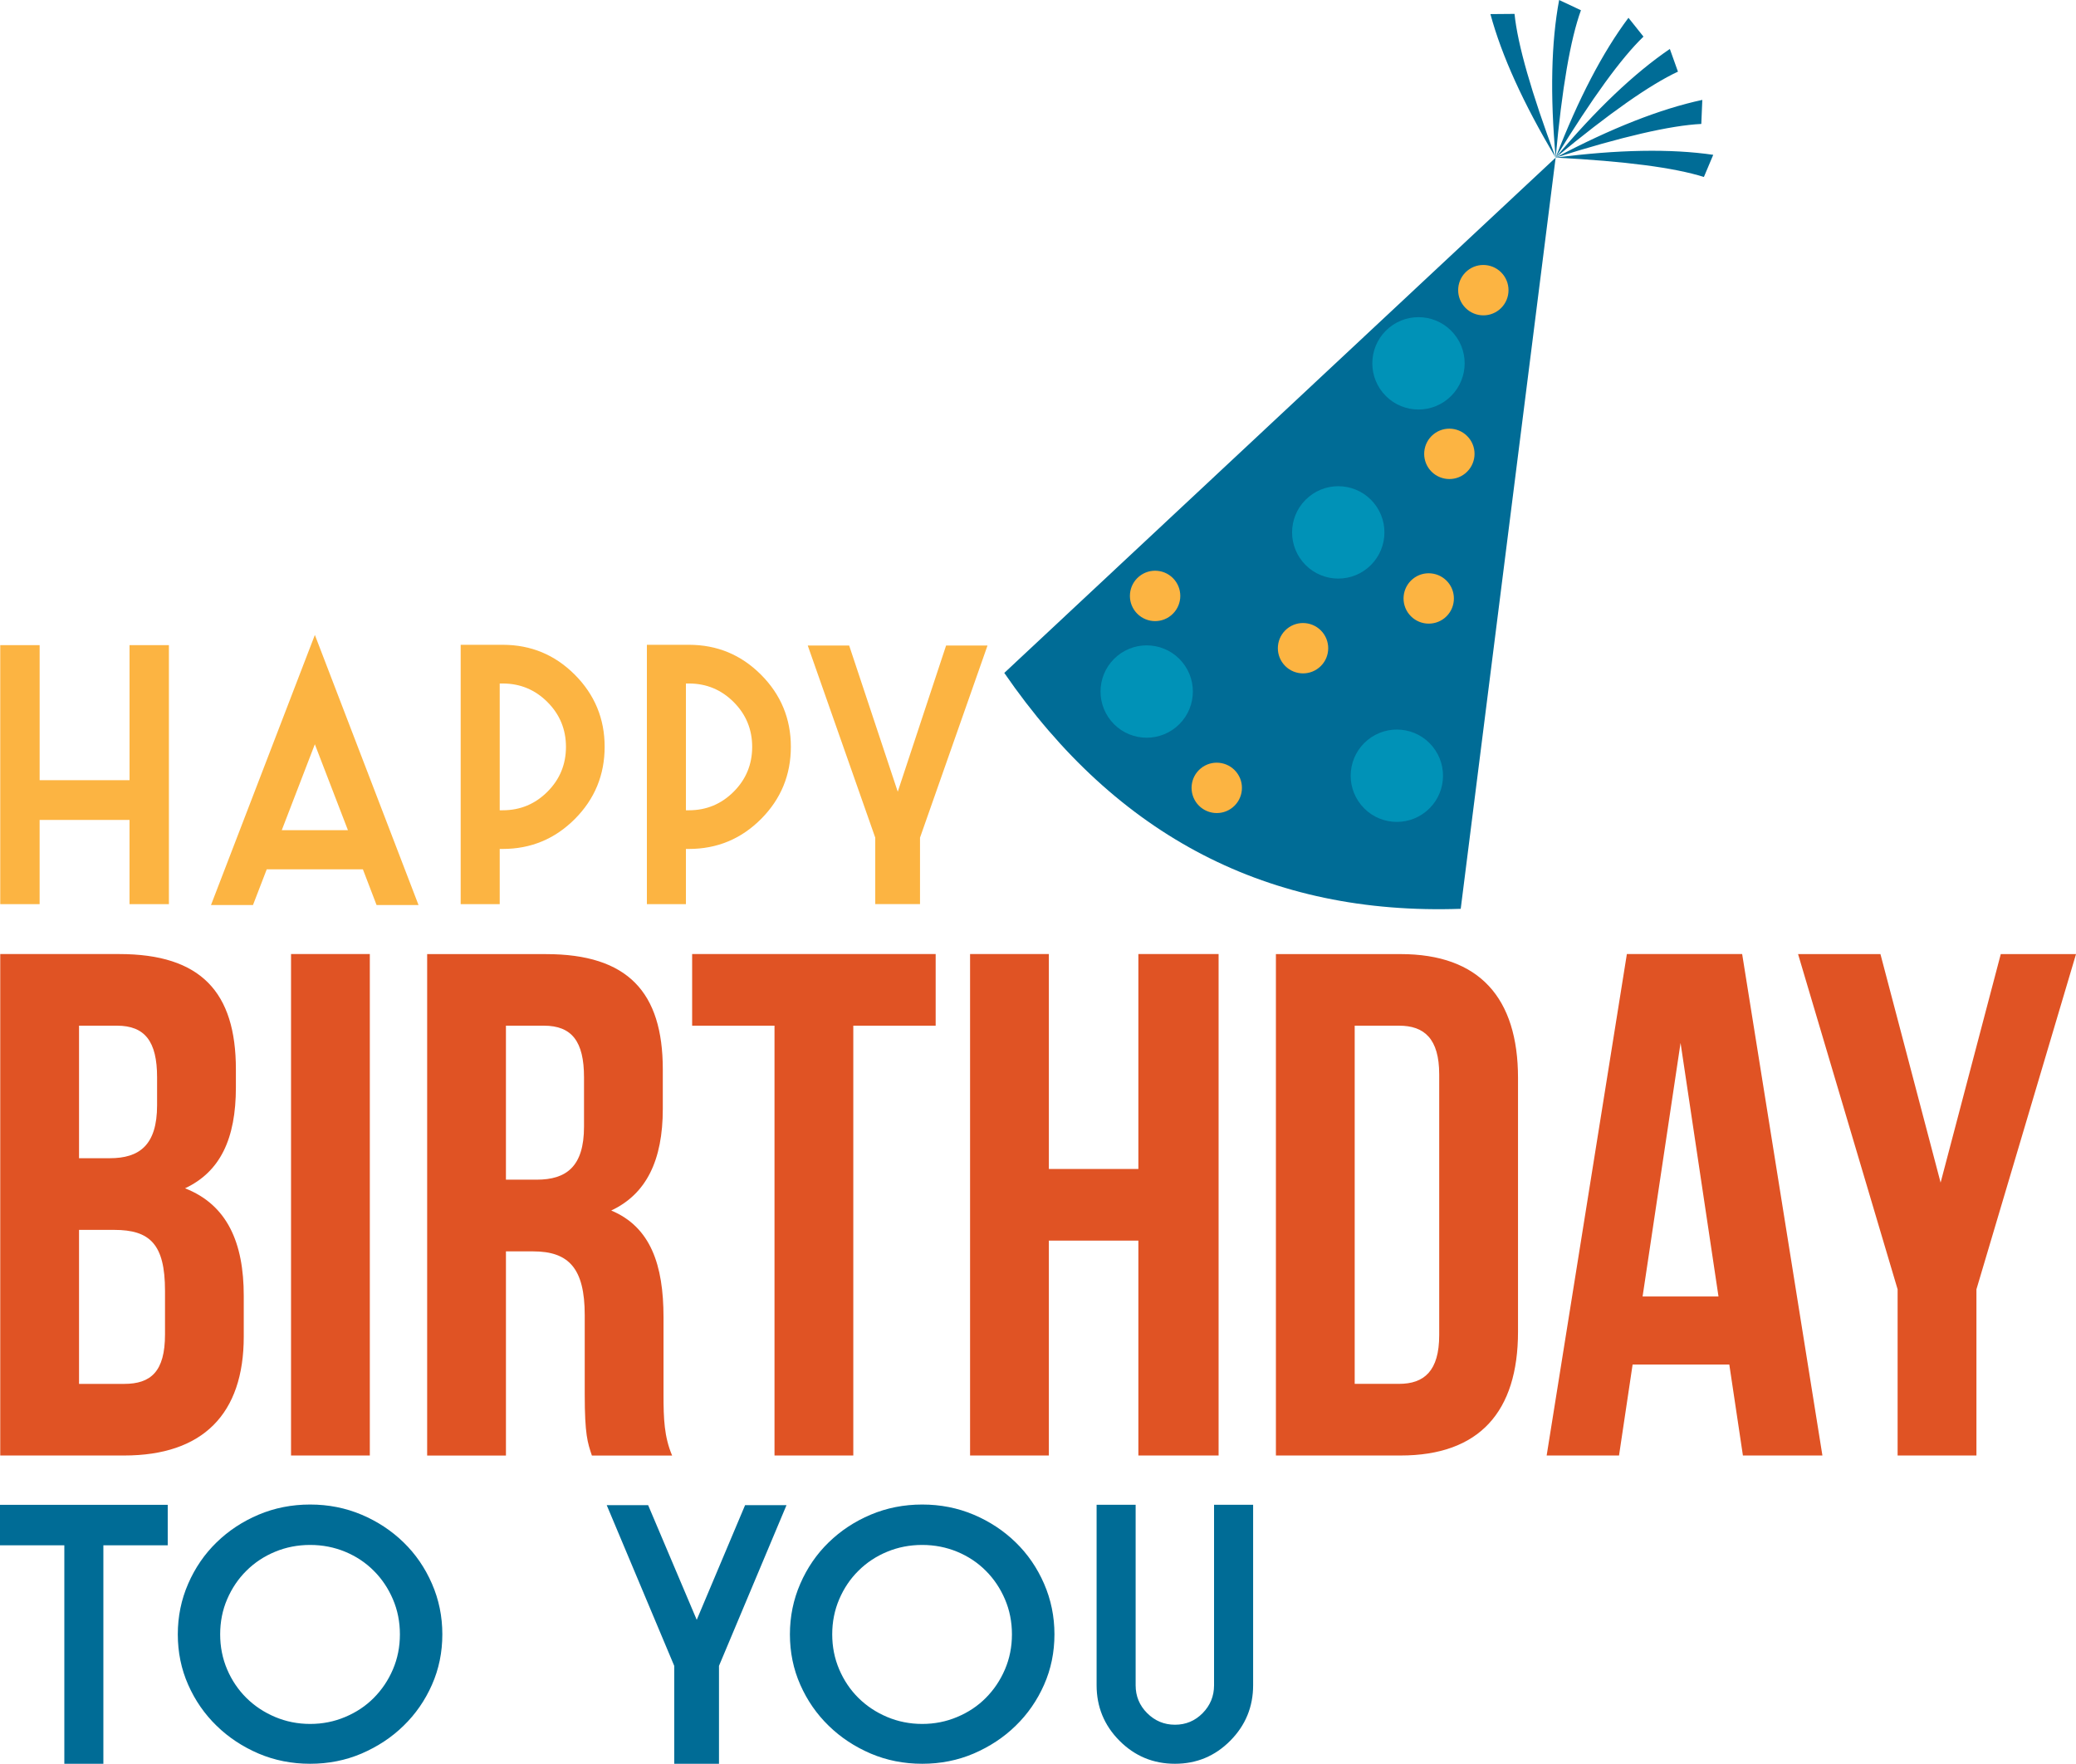 <?xml version="1.0" encoding="utf-8"?>
<!-- Generator: Adobe Illustrator 17.0.0, SVG Export Plug-In . SVG Version: 6.00 Build 0)  -->
<!DOCTYPE svg PUBLIC "-//W3C//DTD SVG 1.1//EN" "http://www.w3.org/Graphics/SVG/1.1/DTD/svg11.dtd">
<svg version="1.1" id="Layer_1" xmlns="http://www.w3.org/2000/svg" xmlns:xlink="http://www.w3.org/1999/xlink" x="0px" y="0px"
	 width="110.615px" height="93.966px" viewBox="0 0 110.615 93.966" enable-background="new 0 0 110.615 93.966"
	 xml:space="preserve">
<path fill="#E05324" d="M6.348,50.828H0.013v26.715h6.602c4.198,0,6.373-2.214,6.373-6.334v-2.175c0-2.824-0.878-4.847-3.129-5.726
	c1.87-0.878,2.71-2.632,2.71-5.381v-0.954C12.569,52.851,10.699,50.828,6.348,50.828L6.348,50.828z M6.082,65.523
	c1.908,0,2.71,0.762,2.71,3.244v2.328c0,1.985-0.763,2.633-2.175,2.633H4.211v-8.205H6.082L6.082,65.523z M6.233,54.644
	c1.488,0,2.137,0.84,2.137,2.748v1.49c0,2.137-0.954,2.823-2.519,2.823H4.211v-7.06L6.233,54.644L6.233,54.644z M15.507,77.543
	h4.198V50.828h-4.198V77.543L15.507,77.543z M35.812,77.543c-0.42-0.992-0.458-1.946-0.458-3.244v-4.122
	c0-2.786-0.687-4.809-2.786-5.686c1.87-0.878,2.748-2.671,2.748-5.419v-2.097c0-4.122-1.87-6.144-6.221-6.144H22.76v26.715h4.198
	V66.668h1.45c1.908,0,2.748,0.916,2.748,3.397v4.2c0,2.175,0.153,2.595,0.382,3.281h4.274V77.543z M28.981,54.644
	c1.488,0,2.137,0.84,2.137,2.748v2.633c0,2.137-0.954,2.823-2.519,2.823h-1.641v-8.205h2.023V54.644z M36.879,54.644h4.389v22.898
	h4.198V54.644h4.389v-3.816H36.879V54.644L36.879,54.644z M55.886,66.095h4.77v11.448h4.274V50.828h-4.274v11.449h-4.77V50.828
	h-4.198v26.715h4.198V66.095L55.886,66.095z M67.984,77.543h6.641c4.198,0,6.259-2.328,6.259-6.601v-13.51
	c0-4.274-2.061-6.602-6.259-6.602h-6.641V77.543L67.984,77.543z M74.548,54.644c1.336,0,2.137,0.687,2.137,2.595v13.892
	c0,1.907-0.801,2.595-2.137,2.595h-2.366V54.644H74.548L74.548,54.644z M92.827,50.828h-6.143L82.41,77.543h3.856l0.724-4.847h5.152
	l0.725,4.847h4.236L92.827,50.828L92.827,50.828z M89.545,55.562l2.021,13.508h-4.044L89.545,55.562L89.545,55.562z M101.11,77.543
	V68.69L95.806,50.83h4.389l3.206,12.174l3.206-12.174h4.009L105.31,68.69v8.852H101.11z"/>
<path fill="#006C96" d="M53.511,35.85C73.097,17.549,82.889,8.398,82.889,8.398c-3.373,26.678-5.058,40.02-5.058,40.02
	C67.626,48.772,59.521,44.583,53.511,35.85z"/>
<path fill="#006C96" d="M0,80.17h8.937v2.156H5.508v11.64h-2.08v-11.64H0V80.17L0,80.17z M23.569,87.071
	c0,0.956-0.184,1.854-0.553,2.686c-0.369,0.836-0.875,1.565-1.514,2.185c-0.639,0.625-1.387,1.113-2.236,1.48
	c-0.852,0.363-1.765,0.544-2.741,0.544c-0.98,0-1.895-0.181-2.748-0.544c-0.852-0.366-1.597-0.856-2.236-1.48
	c-0.639-0.62-1.145-1.348-1.514-2.185c-0.369-0.832-0.553-1.73-0.553-2.686c0-0.952,0.184-1.851,0.553-2.697
	c0.369-0.849,0.875-1.584,1.514-2.204c0.639-0.622,1.383-1.113,2.236-1.474c0.852-0.359,1.768-0.541,2.748-0.541
	c0.976,0,1.889,0.181,2.741,0.541c0.849,0.359,1.597,0.852,2.236,1.474c0.639,0.62,1.145,1.355,1.514,2.204
	C23.385,85.22,23.569,86.12,23.569,87.071L23.569,87.071z M11.731,87.071c0,0.665,0.124,1.286,0.371,1.867
	c0.248,0.58,0.59,1.088,1.026,1.52c0.436,0.431,0.945,0.768,1.53,1.015c0.582,0.245,1.205,0.371,1.87,0.371
	c0.658,0,1.282-0.124,1.864-0.371c0.585-0.245,1.094-0.582,1.523-1.015c0.431-0.433,0.773-0.94,1.021-1.52
	c0.248-0.579,0.372-1.202,0.372-1.867c0-0.665-0.124-1.29-0.372-1.868c-0.248-0.58-0.588-1.088-1.021-1.519
	c-0.431-0.433-0.938-0.77-1.523-1.013c-0.582-0.24-1.205-0.363-1.864-0.363c-0.665,0-1.288,0.121-1.87,0.363
	c-0.585,0.242-1.094,0.579-1.53,1.013c-0.436,0.431-0.776,0.938-1.026,1.519C11.853,85.783,11.731,86.406,11.731,87.071
	L11.731,87.071z M32.328,80.189h2.207l2.589,6.109l2.576-6.109h2.207L38.31,88.75v5.216h-2.385V88.75L32.328,80.189L32.328,80.189z
	 M56.184,87.071c0,0.956-0.184,1.854-0.553,2.686c-0.369,0.836-0.875,1.565-1.514,2.185c-0.639,0.625-1.387,1.113-2.236,1.48
	c-0.852,0.363-1.765,0.544-2.741,0.544c-0.98,0-1.895-0.181-2.748-0.544c-0.852-0.366-1.597-0.856-2.236-1.48
	c-0.639-0.62-1.145-1.348-1.514-2.185c-0.369-0.832-0.553-1.73-0.553-2.686c0-0.952,0.184-1.851,0.553-2.697
	c0.369-0.849,0.875-1.584,1.514-2.204c0.639-0.622,1.383-1.113,2.236-1.474c0.852-0.359,1.768-0.541,2.748-0.541
	c0.976,0,1.889,0.181,2.741,0.541c0.849,0.359,1.597,0.852,2.236,1.474c0.639,0.62,1.145,1.355,1.514,2.204
	C55.999,85.22,56.184,86.12,56.184,87.071L56.184,87.071z M44.343,87.071c0,0.665,0.124,1.286,0.372,1.867
	c0.248,0.58,0.588,1.088,1.024,1.52c0.436,0.431,0.945,0.768,1.53,1.015c0.582,0.245,1.205,0.371,1.87,0.371
	c0.658,0,1.282-0.124,1.864-0.371c0.585-0.245,1.094-0.582,1.523-1.015c0.431-0.433,0.773-0.94,1.021-1.52
	c0.248-0.579,0.372-1.202,0.372-1.867c0-0.665-0.124-1.29-0.372-1.868c-0.248-0.58-0.588-1.088-1.021-1.519
	c-0.431-0.433-0.938-0.77-1.523-1.013c-0.582-0.24-1.205-0.363-1.864-0.363c-0.665,0-1.288,0.121-1.87,0.363
	c-0.585,0.242-1.094,0.579-1.53,1.013c-0.436,0.431-0.776,0.938-1.024,1.519C44.467,85.783,44.343,86.406,44.343,87.071
	L44.343,87.071z M64.688,89.787v-9.619h2.082v9.613c0,1.154-0.409,2.144-1.22,2.959c-0.811,0.819-1.794,1.226-2.945,1.226
	c-1.154,0-2.139-0.407-2.955-1.226c-0.814-0.817-1.22-1.806-1.22-2.959v-9.613h2.08v9.619c0,0.577,0.204,1.072,0.614,1.482
	c0.412,0.41,0.903,0.617,1.484,0.617c0.576,0,1.069-0.207,1.472-0.617S64.688,90.366,64.688,89.787z M88.974,2.608
	c-1.897,1.293-3.928,3.222-6.086,5.79c2.853-2.36,5.025-3.886,6.518-4.581C89.119,3.01,88.974,2.608,88.974,2.608z M79.414,0.751
	c0.599,2.217,1.756,4.766,3.475,7.647c-1.294-3.468-2.024-6.022-2.191-7.658C79.844,0.746,79.414,0.751,79.414,0.751z M83.075,0
	c-0.423,2.256-0.485,5.057-0.186,8.398c0.337-3.686,0.786-6.303,1.348-7.852C83.461,0.181,83.075,0,83.075,0z M86.769,0.948
	c-1.375,1.838-2.671,4.32-3.88,7.45c1.934-3.156,3.494-5.306,4.68-6.447C87.036,1.283,86.769,0.948,86.769,0.948z M91.286,8.248
	c-2.272-0.331-5.071-0.281-8.398,0.149c3.697,0.191,6.329,0.534,7.9,1.032C91.121,8.643,91.286,8.248,91.286,8.248z M90.704,5.322
	c-2.244,0.483-4.85,1.507-7.816,3.075c3.532-1.115,6.119-1.713,7.762-1.794C90.687,5.75,90.704,5.322,90.704,5.322z"/>
<path fill="#0092B7" d="M62.66,38.743c-1.05,0.862-2.6,0.711-3.462-0.339c-0.862-1.051-0.709-2.6,0.34-3.463
	c1.05-0.862,2.6-0.709,3.462,0.34C63.862,36.33,63.71,37.881,62.66,38.743z M73.208,26.802c-0.863-1.05-2.414-1.202-3.463-0.339
	c-1.05,0.862-1.202,2.412-0.34,3.462c0.863,1.051,2.412,1.202,3.462,0.34C73.917,29.402,74.07,27.853,73.208,26.802z M77.482,17.796
	c-0.862-1.05-2.412-1.202-3.462-0.34c-1.05,0.862-1.202,2.412-0.34,3.463c0.862,1.05,2.412,1.202,3.462,0.339
	C78.191,20.395,78.346,18.847,77.482,17.796z M76.329,39.767c-0.862-1.051-2.412-1.202-3.462-0.34
	c-1.05,0.862-1.202,2.412-0.34,3.462s2.412,1.202,3.462,0.339C77.039,42.367,77.191,40.818,76.329,39.767z"/>
<path fill="#FCB442" d="M9,48.168H6.901v-4.484h-4.79v4.484H0.013V34.371h2.099v7.194h4.79v-7.194H9L9,48.168L9,48.168z
	 M14.213,46.313l-0.733,1.902h-2.237l5.534-14.388L22.3,48.215h-2.236l-0.728-1.902H14.213L14.213,46.313z M15.014,44.227h3.524
	l-1.762-4.576L15.014,44.227L15.014,44.227z M26.626,45.229v2.939h-2.08V34.352h2.242c1.498,0,2.78,0.531,3.839,1.593
	s1.59,2.344,1.59,3.839c0,1.504-0.531,2.789-1.59,3.851c-1.062,1.062-2.341,1.593-3.842,1.593L26.626,45.229L26.626,45.229z
	 M26.626,43.168h0.159c0.932,0,1.727-0.331,2.385-0.989s0.986-1.457,0.986-2.388s-0.328-1.73-0.986-2.388
	c-0.658-0.658-1.453-0.989-2.385-0.989h-0.159V43.168L26.626,43.168z M36.548,45.229v2.939h-2.08V34.352h2.242
	c1.498,0,2.78,0.531,3.839,1.593c1.059,1.062,1.59,2.344,1.59,3.839c0,1.504-0.531,2.789-1.59,3.851
	c-1.062,1.062-2.341,1.593-3.842,1.593L36.548,45.229L36.548,45.229z M36.548,43.168h0.159c0.932,0,1.727-0.331,2.385-0.989
	c0.658-0.658,0.986-1.457,0.986-2.388s-0.328-1.73-0.986-2.388c-0.658-0.658-1.453-0.989-2.385-0.989h-0.159V43.168L36.548,43.168z
	 M43.039,34.39h2.207l2.589,7.789l2.576-7.789h2.207l-3.597,10.237v3.54h-2.385v-3.54L43.039,34.39z M80.073,14.607
	c-0.471-0.572-1.317-0.657-1.889-0.186c-0.571,0.469-0.655,1.315-0.184,1.889c0.471,0.572,1.315,0.657,1.889,0.186
	C80.461,16.026,80.543,15.18,80.073,14.607z M65.869,41.123c-0.471-0.572-1.315-0.657-1.889-0.186
	c-0.572,0.469-0.655,1.315-0.186,1.889c0.471,0.572,1.317,0.657,1.889,0.186C66.256,42.542,66.34,41.696,65.869,41.123z
	 M62.584,30.895c-0.471-0.572-1.317-0.655-1.889-0.184c-0.572,0.469-0.657,1.315-0.186,1.889c0.471,0.572,1.315,0.657,1.889,0.186
	C62.972,32.314,63.055,31.469,62.584,30.895z M78.263,23.328c-0.471-0.572-1.315-0.657-1.889-0.186
	c-0.572,0.471-0.655,1.317-0.186,1.889c0.471,0.572,1.317,0.657,1.889,0.186C78.649,24.746,78.734,23.9,78.263,23.328z
	 M70.466,33.683c-0.471-0.572-1.317-0.657-1.889-0.186c-0.572,0.471-0.655,1.317-0.184,1.889s1.315,0.655,1.889,0.184
	C70.854,35.101,70.936,34.255,70.466,33.683z M77.163,31.032c-0.471-0.572-1.317-0.657-1.889-0.186
	c-0.571,0.471-0.655,1.317-0.184,1.889s1.315,0.655,1.889,0.186C77.551,32.45,77.632,31.604,77.163,31.032z"/>
</svg>
